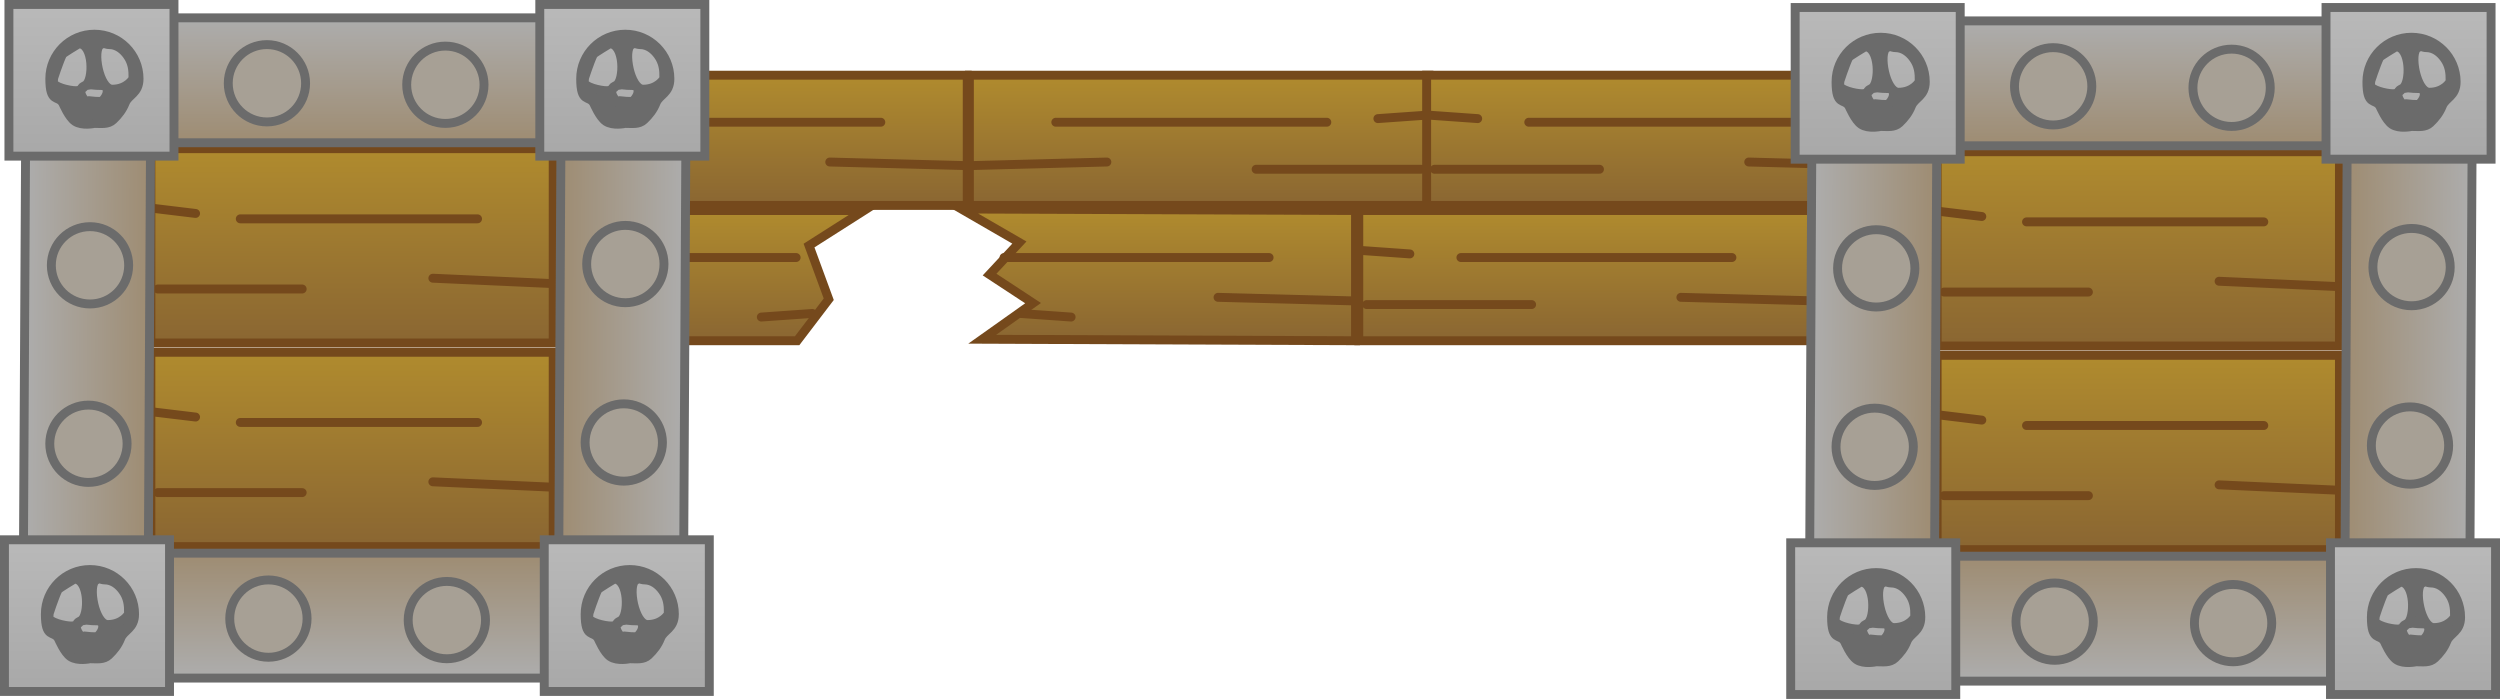 <svg version="1.1" xmlns="http://www.w3.org/2000/svg" xmlns:xlink="http://www.w3.org/1999/xlink" width="560.409" height="156.682" viewBox="0,0,560.409,156.682"><defs><linearGradient x1="230.474" y1="288.418" x2="230.474" y2="317.611" gradientUnits="userSpaceOnUse" id="color-1"><stop offset="0" stop-color="#b08b2e"/><stop offset="1" stop-color="#8a6632"/></linearGradient><linearGradient x1="261.731" y1="309.502" x2="261.731" y2="309.502" gradientUnits="userSpaceOnUse" id="color-2"><stop offset="0" stop-color="#b08b2e"/><stop offset="1" stop-color="#8a6632"/></linearGradient><linearGradient x1="228.713" y1="298.96" x2="228.713" y2="298.96" gradientUnits="userSpaceOnUse" id="color-3"><stop offset="0" stop-color="#b08b2e"/><stop offset="1" stop-color="#8a6632"/></linearGradient><linearGradient x1="194.374" y1="307.88" x2="194.374" y2="308.691" gradientUnits="userSpaceOnUse" id="color-4"><stop offset="0" stop-color="#b08b2e"/><stop offset="1" stop-color="#8a6632"/></linearGradient><linearGradient x1="276.259" y1="297.338" x2="276.259" y2="298.149" gradientUnits="userSpaceOnUse" id="color-5"><stop offset="0" stop-color="#b08b2e"/><stop offset="1" stop-color="#8a6632"/></linearGradient><linearGradient x1="332.974" y1="288.418" x2="332.974" y2="317.611" gradientUnits="userSpaceOnUse" id="color-6"><stop offset="0" stop-color="#b08b2e"/><stop offset="1" stop-color="#8a6632"/></linearGradient><linearGradient x1="301.717" y1="309.502" x2="301.717" y2="309.502" gradientUnits="userSpaceOnUse" id="color-7"><stop offset="0" stop-color="#b08b2e"/><stop offset="1" stop-color="#8a6632"/></linearGradient><linearGradient x1="334.735" y1="298.96" x2="334.735" y2="298.96" gradientUnits="userSpaceOnUse" id="color-8"><stop offset="0" stop-color="#b08b2e"/><stop offset="1" stop-color="#8a6632"/></linearGradient><linearGradient x1="369.073" y1="307.88" x2="369.073" y2="308.691" gradientUnits="userSpaceOnUse" id="color-9"><stop offset="0" stop-color="#b08b2e"/><stop offset="1" stop-color="#8a6632"/></linearGradient><linearGradient x1="287.189" y1="297.338" x2="287.189" y2="298.149" gradientUnits="userSpaceOnUse" id="color-10"><stop offset="0" stop-color="#b08b2e"/><stop offset="1" stop-color="#8a6632"/></linearGradient><linearGradient x1="24.474" y1="302.06" x2="24.474" y2="331.253" gradientUnits="userSpaceOnUse" id="color-11"><stop offset="0" stop-color="#b08b2e"/><stop offset="1" stop-color="#8a6632"/></linearGradient><linearGradient x1="55.731" y1="323.144" x2="55.731" y2="323.144" gradientUnits="userSpaceOnUse" id="color-12"><stop offset="0" stop-color="#b08b2e"/><stop offset="1" stop-color="#8a6632"/></linearGradient><linearGradient x1="22.713" y1="312.602" x2="22.713" y2="312.602" gradientUnits="userSpaceOnUse" id="color-13"><stop offset="0" stop-color="#b08b2e"/><stop offset="1" stop-color="#8a6632"/></linearGradient><linearGradient x1="-11.626" y1="321.522" x2="-11.626" y2="322.333" gradientUnits="userSpaceOnUse" id="color-14"><stop offset="0" stop-color="#b08b2e"/><stop offset="1" stop-color="#8a6632"/></linearGradient><linearGradient x1="70.259" y1="310.98" x2="70.259" y2="311.791" gradientUnits="userSpaceOnUse" id="color-15"><stop offset="0" stop-color="#b08b2e"/><stop offset="1" stop-color="#8a6632"/></linearGradient><linearGradient x1="126.974" y1="288.418" x2="126.974" y2="317.611" gradientUnits="userSpaceOnUse" id="color-16"><stop offset="0" stop-color="#b08b2e"/><stop offset="1" stop-color="#8a6632"/></linearGradient><linearGradient x1="95.717" y1="309.502" x2="95.717" y2="309.502" gradientUnits="userSpaceOnUse" id="color-17"><stop offset="0" stop-color="#b08b2e"/><stop offset="1" stop-color="#8a6632"/></linearGradient><linearGradient x1="128.735" y1="298.96" x2="128.735" y2="298.96" gradientUnits="userSpaceOnUse" id="color-18"><stop offset="0" stop-color="#b08b2e"/><stop offset="1" stop-color="#8a6632"/></linearGradient><linearGradient x1="163.073" y1="307.88" x2="163.073" y2="308.691" gradientUnits="userSpaceOnUse" id="color-19"><stop offset="0" stop-color="#b08b2e"/><stop offset="1" stop-color="#8a6632"/></linearGradient><linearGradient x1="81.189" y1="297.338" x2="81.189" y2="298.149" gradientUnits="userSpaceOnUse" id="color-20"><stop offset="0" stop-color="#b08b2e"/><stop offset="1" stop-color="#8a6632"/></linearGradient><linearGradient x1="317.762" y1="318.748" x2="317.762" y2="347.942" gradientUnits="userSpaceOnUse" id="color-21"><stop offset="0" stop-color="#b08b2e"/><stop offset="1" stop-color="#8a6632"/></linearGradient><linearGradient x1="286.505" y1="339.832" x2="286.505" y2="339.832" gradientUnits="userSpaceOnUse" id="color-22"><stop offset="0" stop-color="#b08b2e"/><stop offset="1" stop-color="#8a6632"/></linearGradient><linearGradient x1="319.523" y1="329.29" x2="319.523" y2="329.29" gradientUnits="userSpaceOnUse" id="color-23"><stop offset="0" stop-color="#b08b2e"/><stop offset="1" stop-color="#8a6632"/></linearGradient><linearGradient x1="353.862" y1="338.211" x2="353.862" y2="339.021" gradientUnits="userSpaceOnUse" id="color-24"><stop offset="0" stop-color="#b08b2e"/><stop offset="1" stop-color="#8a6632"/></linearGradient><linearGradient x1="271.977" y1="327.669" x2="271.977" y2="328.479" gradientUnits="userSpaceOnUse" id="color-25"><stop offset="0" stop-color="#b08b2e"/><stop offset="1" stop-color="#8a6632"/></linearGradient><linearGradient x1="111.512" y1="318.748" x2="111.512" y2="347.942" gradientUnits="userSpaceOnUse" id="color-26"><stop offset="0" stop-color="#b08b2e"/><stop offset="1" stop-color="#8a6632"/></linearGradient><linearGradient x1="109.751" y1="329.29" x2="109.751" y2="329.29" gradientUnits="userSpaceOnUse" id="color-27"><stop offset="0" stop-color="#b08b2e"/><stop offset="1" stop-color="#8a6632"/></linearGradient><linearGradient x1="75.413" y1="338.211" x2="75.413" y2="339.021" gradientUnits="userSpaceOnUse" id="color-28"><stop offset="0" stop-color="#b08b2e"/><stop offset="1" stop-color="#8a6632"/></linearGradient><linearGradient x1="214.012" y1="318.748" x2="214.012" y2="347.942" gradientUnits="userSpaceOnUse" id="color-29"><stop offset="0" stop-color="#b08b2e"/><stop offset="1" stop-color="#8a6632"/></linearGradient><linearGradient x1="215.773" y1="329.29" x2="215.773" y2="329.29" gradientUnits="userSpaceOnUse" id="color-30"><stop offset="0" stop-color="#b08b2e"/><stop offset="1" stop-color="#8a6632"/></linearGradient><linearGradient x1="250.112" y1="338.211" x2="250.112" y2="339.021" gradientUnits="userSpaceOnUse" id="color-31"><stop offset="0" stop-color="#b08b2e"/><stop offset="1" stop-color="#8a6632"/></linearGradient><linearGradient x1="138.047" y1="341.823" x2="138.047" y2="342.634" gradientUnits="userSpaceOnUse" id="color-32"><stop offset="0" stop-color="#b08b2e"/><stop offset="1" stop-color="#8a6632"/></linearGradient><linearGradient x1="196.047" y1="341.823" x2="196.047" y2="342.634" gradientUnits="userSpaceOnUse" id="color-33"><stop offset="0" stop-color="#b08b2e"/><stop offset="1" stop-color="#8a6632"/></linearGradient><linearGradient x1="421.512" y1="318.748" x2="421.512" y2="347.942" gradientUnits="userSpaceOnUse" id="color-34"><stop offset="0" stop-color="#b08b2e"/><stop offset="1" stop-color="#8a6632"/></linearGradient><linearGradient x1="419.751" y1="329.29" x2="419.751" y2="329.29" gradientUnits="userSpaceOnUse" id="color-35"><stop offset="0" stop-color="#b08b2e"/><stop offset="1" stop-color="#8a6632"/></linearGradient><linearGradient x1="385.413" y1="338.211" x2="385.413" y2="339.021" gradientUnits="userSpaceOnUse" id="color-36"><stop offset="0" stop-color="#b08b2e"/><stop offset="1" stop-color="#8a6632"/></linearGradient><linearGradient x1="413.259" y1="341.823" x2="413.259" y2="342.634" gradientUnits="userSpaceOnUse" id="color-37"><stop offset="0" stop-color="#b08b2e"/><stop offset="1" stop-color="#8a6632"/></linearGradient><linearGradient x1="471.259" y1="341.823" x2="471.259" y2="342.634" gradientUnits="userSpaceOnUse" id="color-38"><stop offset="0" stop-color="#b08b2e"/><stop offset="1" stop-color="#8a6632"/></linearGradient><linearGradient x1="40.579" y1="304.89" x2="40.579" y2="348.442" gradientUnits="userSpaceOnUse" id="color-39"><stop offset="0" stop-color="#b08b2e"/><stop offset="1" stop-color="#8a6632"/></linearGradient><linearGradient x1="13.215" y1="336.344" x2="13.215" y2="336.344" gradientUnits="userSpaceOnUse" id="color-40"><stop offset="0" stop-color="#b08b2e"/><stop offset="1" stop-color="#8a6632"/></linearGradient><linearGradient x1="42.121" y1="320.617" x2="42.121" y2="320.617" gradientUnits="userSpaceOnUse" id="color-41"><stop offset="0" stop-color="#b08b2e"/><stop offset="1" stop-color="#8a6632"/></linearGradient><linearGradient x1="72.183" y1="333.925" x2="72.183" y2="335.135" gradientUnits="userSpaceOnUse" id="color-42"><stop offset="0" stop-color="#b08b2e"/><stop offset="1" stop-color="#8a6632"/></linearGradient><linearGradient x1="0.496" y1="318.197" x2="0.496" y2="319.407" gradientUnits="userSpaceOnUse" id="color-43"><stop offset="0" stop-color="#b08b2e"/><stop offset="1" stop-color="#8a6632"/></linearGradient><linearGradient x1="40.579" y1="350.53" x2="40.579" y2="394.083" gradientUnits="userSpaceOnUse" id="color-44"><stop offset="0" stop-color="#b08b2e"/><stop offset="1" stop-color="#8a6632"/></linearGradient><linearGradient x1="13.215" y1="381.985" x2="13.215" y2="381.985" gradientUnits="userSpaceOnUse" id="color-45"><stop offset="0" stop-color="#b08b2e"/><stop offset="1" stop-color="#8a6632"/></linearGradient><linearGradient x1="42.121" y1="366.257" x2="42.121" y2="366.257" gradientUnits="userSpaceOnUse" id="color-46"><stop offset="0" stop-color="#b08b2e"/><stop offset="1" stop-color="#8a6632"/></linearGradient><linearGradient x1="72.183" y1="379.565" x2="72.183" y2="380.775" gradientUnits="userSpaceOnUse" id="color-47"><stop offset="0" stop-color="#b08b2e"/><stop offset="1" stop-color="#8a6632"/></linearGradient><linearGradient x1="0.496" y1="363.838" x2="0.496" y2="365.048" gradientUnits="userSpaceOnUse" id="color-48"><stop offset="0" stop-color="#b08b2e"/><stop offset="1" stop-color="#8a6632"/></linearGradient><linearGradient x1="41.665" y1="275.56" x2="41.665" y2="303.56" gradientUnits="userSpaceOnUse" id="color-49"><stop offset="0" stop-color="#adadad"/><stop offset="1" stop-color="#9e8c72"/></linearGradient><linearGradient x1="40.665" y1="423.56" x2="40.665" y2="395.56" gradientUnits="userSpaceOnUse" id="color-50"><stop offset="0" stop-color="#adadad"/><stop offset="1" stop-color="#9e8c72"/></linearGradient><linearGradient x1="-32.831" y1="348.642" x2="-4.832" y2="348.796" gradientUnits="userSpaceOnUse" id="color-51"><stop offset="0" stop-color="#adadad"/><stop offset="1" stop-color="#9e8c72"/></linearGradient><linearGradient x1="115.161" y1="350.477" x2="87.162" y2="350.323" gradientUnits="userSpaceOnUse" id="color-52"><stop offset="0" stop-color="#adadad"/><stop offset="1" stop-color="#9e8c72"/></linearGradient><linearGradient x1="-17.835" y1="272.56" x2="-17.835" y2="306.56" gradientUnits="userSpaceOnUse" id="color-53"><stop offset="0" stop-color="#b9b9b9"/><stop offset="1" stop-color="#a8a8a8"/></linearGradient><linearGradient x1="101.165" y1="272.56" x2="101.165" y2="306.56" gradientUnits="userSpaceOnUse" id="color-54"><stop offset="0" stop-color="#b9b9b9"/><stop offset="1" stop-color="#a8a8a8"/></linearGradient><linearGradient x1="102.165" y1="392.56" x2="102.165" y2="426.56" gradientUnits="userSpaceOnUse" id="color-55"><stop offset="0" stop-color="#b9b9b9"/><stop offset="1" stop-color="#a8a8a8"/></linearGradient><linearGradient x1="-18.835" y1="392.56" x2="-18.835" y2="426.56" gradientUnits="userSpaceOnUse" id="color-56"><stop offset="0" stop-color="#b9b9b9"/><stop offset="1" stop-color="#a8a8a8"/></linearGradient><linearGradient x1="440.988" y1="305.572" x2="440.988" y2="349.125" gradientUnits="userSpaceOnUse" id="color-57"><stop offset="0" stop-color="#b08b2e"/><stop offset="1" stop-color="#8a6632"/></linearGradient><linearGradient x1="413.624" y1="337.027" x2="413.624" y2="337.027" gradientUnits="userSpaceOnUse" id="color-58"><stop offset="0" stop-color="#b08b2e"/><stop offset="1" stop-color="#8a6632"/></linearGradient><linearGradient x1="442.53" y1="321.299" x2="442.53" y2="321.299" gradientUnits="userSpaceOnUse" id="color-59"><stop offset="0" stop-color="#b08b2e"/><stop offset="1" stop-color="#8a6632"/></linearGradient><linearGradient x1="472.593" y1="334.607" x2="472.593" y2="335.817" gradientUnits="userSpaceOnUse" id="color-60"><stop offset="0" stop-color="#b08b2e"/><stop offset="1" stop-color="#8a6632"/></linearGradient><linearGradient x1="400.905" y1="318.88" x2="400.905" y2="320.089" gradientUnits="userSpaceOnUse" id="color-61"><stop offset="0" stop-color="#b08b2e"/><stop offset="1" stop-color="#8a6632"/></linearGradient><linearGradient x1="440.988" y1="351.212" x2="440.988" y2="394.765" gradientUnits="userSpaceOnUse" id="color-62"><stop offset="0" stop-color="#b08b2e"/><stop offset="1" stop-color="#8a6632"/></linearGradient><linearGradient x1="413.624" y1="382.667" x2="413.624" y2="382.667" gradientUnits="userSpaceOnUse" id="color-63"><stop offset="0" stop-color="#b08b2e"/><stop offset="1" stop-color="#8a6632"/></linearGradient><linearGradient x1="442.53" y1="366.94" x2="442.53" y2="366.94" gradientUnits="userSpaceOnUse" id="color-64"><stop offset="0" stop-color="#b08b2e"/><stop offset="1" stop-color="#8a6632"/></linearGradient><linearGradient x1="472.593" y1="380.247" x2="472.593" y2="381.457" gradientUnits="userSpaceOnUse" id="color-65"><stop offset="0" stop-color="#b08b2e"/><stop offset="1" stop-color="#8a6632"/></linearGradient><linearGradient x1="400.905" y1="364.52" x2="400.905" y2="365.73" gradientUnits="userSpaceOnUse" id="color-66"><stop offset="0" stop-color="#b08b2e"/><stop offset="1" stop-color="#8a6632"/></linearGradient><linearGradient x1="442.074" y1="276.242" x2="442.074" y2="304.242" gradientUnits="userSpaceOnUse" id="color-67"><stop offset="0" stop-color="#adadad"/><stop offset="1" stop-color="#9e8c72"/></linearGradient><linearGradient x1="441.074" y1="424.242" x2="441.074" y2="396.242" gradientUnits="userSpaceOnUse" id="color-68"><stop offset="0" stop-color="#adadad"/><stop offset="1" stop-color="#9e8c72"/></linearGradient><linearGradient x1="367.578" y1="349.324" x2="395.578" y2="349.478" gradientUnits="userSpaceOnUse" id="color-69"><stop offset="0" stop-color="#adadad"/><stop offset="1" stop-color="#9e8c72"/></linearGradient><linearGradient x1="515.571" y1="351.159" x2="487.571" y2="351.005" gradientUnits="userSpaceOnUse" id="color-70"><stop offset="0" stop-color="#adadad"/><stop offset="1" stop-color="#9e8c72"/></linearGradient><linearGradient x1="382.574" y1="273.242" x2="382.574" y2="307.242" gradientUnits="userSpaceOnUse" id="color-71"><stop offset="0" stop-color="#b9b9b9"/><stop offset="1" stop-color="#a8a8a8"/></linearGradient><linearGradient x1="501.574" y1="273.242" x2="501.574" y2="307.242" gradientUnits="userSpaceOnUse" id="color-72"><stop offset="0" stop-color="#b9b9b9"/><stop offset="1" stop-color="#a8a8a8"/></linearGradient><linearGradient x1="502.574" y1="393.242" x2="502.574" y2="427.242" gradientUnits="userSpaceOnUse" id="color-73"><stop offset="0" stop-color="#b9b9b9"/><stop offset="1" stop-color="#a8a8a8"/></linearGradient><linearGradient x1="381.574" y1="393.242" x2="381.574" y2="427.242" gradientUnits="userSpaceOnUse" id="color-74"><stop offset="0" stop-color="#b9b9b9"/><stop offset="1" stop-color="#a8a8a8"/></linearGradient></defs><g transform="translate(38.335,-271.56)"><g data-paper-data="{&quot;isPaintingLayer&quot;:true}" fill-rule="nonzero" stroke-width="2" stroke-linejoin="miter" stroke-miterlimit="10" stroke-dasharray="" stroke-dashoffset="0" style="mix-blend-mode: normal"><g data-paper-data="{&quot;origPos&quot;:null,&quot;index&quot;:null}" stroke="#75491c"><path d="M178.966,317.611v-29.193h103.016v29.193z" data-paper-data="{&quot;origPos&quot;:null}" fill="url(#color-1)" stroke-linecap="butt"/><path d="M243.241,309.502h36.98" data-paper-data="{&quot;origPos&quot;:null}" fill="url(#color-2)" stroke-linecap="round"/><path d="M259.089,298.96h-60.753" data-paper-data="{&quot;origPos&quot;:null}" fill="url(#color-3)" stroke-linecap="round"/><path d="M209.783,307.88l-30.817,0.811" data-paper-data="{&quot;origPos&quot;:null}" fill="url(#color-4)" stroke-linecap="round"/><path d="M270.535,298.149l11.446,-0.811" data-paper-data="{&quot;origPos&quot;:null}" fill="url(#color-5)" stroke-linecap="round"/></g><g data-paper-data="{&quot;origPos&quot;:null,&quot;index&quot;:null}" stroke="#75491c"><path d="M281.466,317.611v-29.193h103.016v29.193z" data-paper-data="{&quot;origPos&quot;:null}" fill="url(#color-6)" stroke-linecap="butt"/><path d="M283.227,309.502h36.98" data-paper-data="{&quot;origPos&quot;:null}" fill="url(#color-7)" stroke-linecap="round"/><path d="M365.111,298.96h-60.753" data-paper-data="{&quot;origPos&quot;:null}" fill="url(#color-8)" stroke-linecap="round"/><path d="M384.482,308.691l-30.817,-0.811" data-paper-data="{&quot;origPos&quot;:null}" fill="url(#color-9)" stroke-linecap="round"/><path d="M281.466,297.338l11.446,0.811" data-paper-data="{&quot;origPos&quot;:null}" fill="url(#color-10)" stroke-linecap="round"/></g><g data-paper-data="{&quot;origPos&quot;:null,&quot;index&quot;:null}" stroke="#75491c"><path d="M-27.034,331.253v-29.193h103.016v29.193z" data-paper-data="{&quot;origPos&quot;:null}" fill="url(#color-11)" stroke-linecap="butt"/><path d="M74.221,323.144h-36.98" data-paper-data="{&quot;origPos&quot;:null}" fill="url(#color-12)" stroke-linecap="round"/><path d="M-7.664,312.602h60.753" data-paper-data="{&quot;origPos&quot;:null}" fill="url(#color-13)" stroke-linecap="round"/><path d="M3.783,321.522l-30.817,0.811" data-paper-data="{&quot;origPos&quot;:null}" fill="url(#color-14)" stroke-linecap="round"/><path d="M64.535,311.791l11.446,-0.811" data-paper-data="{&quot;origPos&quot;:null}" fill="url(#color-15)" stroke-linecap="round"/></g><g data-paper-data="{&quot;origPos&quot;:null,&quot;index&quot;:null}" stroke="#75491c"><path d="M75.466,317.611v-29.193h103.016v29.193z" data-paper-data="{&quot;origPos&quot;:null}" fill="url(#color-16)" stroke-linecap="butt"/><path d="M114.207,309.502h-36.98" data-paper-data="{&quot;origPos&quot;:null}" fill="url(#color-17)" stroke-linecap="round"/><path d="M98.358,298.96h60.753" data-paper-data="{&quot;origPos&quot;:null}" fill="url(#color-18)" stroke-linecap="round"/><path d="M178.482,308.691l-30.817,-0.811" data-paper-data="{&quot;origPos&quot;:null}" fill="url(#color-19)" stroke-linecap="round"/><path d="M75.466,297.338l11.446,0.811" data-paper-data="{&quot;origPos&quot;:null}" fill="url(#color-20)" stroke-linecap="round"/></g><path d="M266.254,347.942v-29.193h103.016v29.193z" data-paper-data="{&quot;origPos&quot;:null}" fill="url(#color-21)" stroke="#75491c" stroke-linecap="butt"/><path d="M304.995,339.832h-36.98" data-paper-data="{&quot;origPos&quot;:null}" fill="url(#color-22)" stroke="#75491c" stroke-linecap="round"/><path d="M289.147,329.29h60.753" data-paper-data="{&quot;origPos&quot;:null}" fill="url(#color-23)" stroke="#75491c" stroke-linecap="round"/><path d="M338.454,338.211l30.817,0.811" data-paper-data="{&quot;origPos&quot;:null}" fill="url(#color-24)" stroke="#75491c" stroke-linecap="round"/><path d="M277.701,328.479l-11.446,-0.811" data-paper-data="{&quot;origPos&quot;:null}" fill="url(#color-25)" stroke="#75491c" stroke-linecap="round"/><g data-paper-data="{&quot;origPos&quot;:null}" stroke="#75491c"><path d="M60.004,347.942v-29.193h95.349l-12.333,7.856l4.419,12.033l-7.086,9.303z" data-paper-data="{&quot;origPos&quot;:null}" fill="url(#color-26)" stroke-linecap="butt"/><path d="M79.375,329.29h60.753" data-paper-data="{&quot;origPos&quot;:null}" fill="url(#color-27)" stroke-linecap="round"/><path d="M60.004,339.021l30.817,-0.811" data-paper-data="{&quot;origPos&quot;:null}" fill="url(#color-28)" stroke-linecap="round"/><path d="M181.838,347.605l11.404,-8.092l-9.751,-6.404l6.681,-7.178l-13,-7.519l88.349,0.337v29.193z" data-paper-data="{&quot;origPos&quot;:null}" fill="url(#color-29)" stroke-linecap="butt"/><path d="M186.73,329.29h59.42" data-paper-data="{&quot;origPos&quot;:null}" fill="url(#color-30)" stroke-linecap="round"/><path d="M234.704,338.211l30.817,0.811" data-paper-data="{&quot;origPos&quot;:null}" fill="url(#color-31)" stroke-linecap="round"/><path d="M143.77,341.823l-11.446,0.811" data-paper-data="{&quot;origPos&quot;:null}" fill="url(#color-32)" stroke-linecap="round"/><path d="M190.324,341.823l11.446,0.811" data-paper-data="{&quot;origPos&quot;:null,&quot;index&quot;:null}" fill="url(#color-33)" stroke-linecap="round"/></g><path d="M370.004,347.942v-29.193h95.349l-12.333,7.856l4.419,12.033l-7.086,9.303z" data-paper-data="{&quot;origPos&quot;:null}" fill="url(#color-34)" stroke="#75491c" stroke-linecap="butt"/><path d="M450.128,329.29h-60.753" data-paper-data="{&quot;origPos&quot;:null}" fill="url(#color-35)" stroke="#75491c" stroke-linecap="round"/><path d="M370.004,339.021l30.817,-0.811" data-paper-data="{&quot;origPos&quot;:null}" fill="url(#color-36)" stroke="#75491c" stroke-linecap="round"/><path d="M407.535,342.634l11.446,-0.811" data-paper-data="{&quot;origPos&quot;:null}" fill="url(#color-37)" stroke="#75491c" stroke-linecap="round"/><path d="M476.982,342.634l-11.446,-0.811" data-paper-data="{&quot;origPos&quot;:null,&quot;index&quot;:null}" fill="url(#color-38)" stroke="#75491c" stroke-linecap="round"/><g><g data-paper-data="{&quot;origPos&quot;:null,&quot;index&quot;:null}" stroke="#75491c"><path d="M-4.515,348.442v-43.553h90.188v43.553z" data-paper-data="{&quot;origPos&quot;:null}" fill="url(#color-39)" stroke-linecap="butt"/><path d="M-2.973,336.344h32.375" data-paper-data="{&quot;origPos&quot;:null}" fill="url(#color-40)" stroke-linecap="round"/><path d="M68.715,320.617h-53.188" data-paper-data="{&quot;origPos&quot;:null}" fill="url(#color-41)" stroke-linecap="round"/><path d="M85.673,335.135l-26.979,-1.21" data-paper-data="{&quot;origPos&quot;:null}" fill="url(#color-42)" stroke-linecap="round"/><path d="M-4.515,318.197l10.021,1.21" data-paper-data="{&quot;origPos&quot;:null}" fill="url(#color-43)" stroke-linecap="round"/></g><g data-paper-data="{&quot;origPos&quot;:null,&quot;index&quot;:null}" stroke="#75491c"><path d="M-4.515,394.083v-43.553h90.188v43.553z" data-paper-data="{&quot;origPos&quot;:null}" fill="url(#color-44)" stroke-linecap="butt"/><path d="M-2.973,381.985h32.375" data-paper-data="{&quot;origPos&quot;:null}" fill="url(#color-45)" stroke-linecap="round"/><path d="M68.715,366.257h-53.188" data-paper-data="{&quot;origPos&quot;:null}" fill="url(#color-46)" stroke-linecap="round"/><path d="M85.673,380.775l-26.979,-1.21" data-paper-data="{&quot;origPos&quot;:null}" fill="url(#color-47)" stroke-linecap="round"/><path d="M5.506,365.048l-10.021,-1.21" data-paper-data="{&quot;origPos&quot;:null}" fill="url(#color-48)" stroke-linecap="round"/></g><g data-paper-data="{&quot;origPos&quot;:null}" stroke="#6b6b6b" stroke-linecap="butt"><g data-paper-data="{&quot;origPos&quot;:null}"><path d="M-2.335,303.56v-28h88v28z" data-paper-data="{&quot;origPos&quot;:null}" fill="url(#color-49)"/><path d="M84.665,395.56v28h-88v-28z" data-paper-data="{&quot;origPos&quot;:null,&quot;index&quot;:null}" fill="url(#color-50)"/></g><g data-paper-data="{&quot;origPos&quot;:null,&quot;origRot&quot;:0}"><path d="M-5.068,393.775l-28,-0.154l0.472,-89.959l28,0.154z" data-paper-data="{&quot;origPos&quot;:null}" fill="url(#color-51)"/><path d="M87.398,305.344l28,0.154l-0.472,89.959l-28,-0.154z" data-paper-data="{&quot;origPos&quot;:null,&quot;index&quot;:null}" fill="url(#color-52)"/></g></g><g data-paper-data="{&quot;origPos&quot;:null}" fill="#a7a095" stroke="#6b6b6b" stroke-linecap="butt"><g data-paper-data="{&quot;origPos&quot;:null}"><path d="M12.832,290.226c0,-4.786 3.88,-8.667 8.667,-8.667c4.786,0 8.667,3.88 8.667,8.667c0,4.786 -3.88,8.667 -8.667,8.667c-4.786,0 -8.667,-3.88 -8.667,-8.667z" data-paper-data="{&quot;origPos&quot;:null}"/><path d="M52.832,290.56c0,-4.786 3.88,-8.667 8.667,-8.667c4.786,0 8.667,3.88 8.667,8.667c0,4.786 -3.88,8.667 -8.667,8.667c-4.786,0 -8.667,-3.88 -8.667,-8.667z" data-paper-data="{&quot;origPos&quot;:null}"/><path d="M13.165,410.226c0,-4.786 3.88,-8.667 8.667,-8.667c4.786,0 8.667,3.88 8.667,8.667c0,4.786 -3.88,8.667 -8.667,8.667c-4.786,0 -8.667,-3.88 -8.667,-8.667z" data-paper-data="{&quot;origPos&quot;:null}"/><path d="M53.165,410.56c0,-4.786 3.88,-8.667 8.667,-8.667c4.786,0 8.667,3.88 8.667,8.667c0,4.786 -3.88,8.667 -8.667,8.667c-4.786,0 -8.667,-3.88 -8.667,-8.667z" data-paper-data="{&quot;origPos&quot;:null}"/></g><g data-paper-data="{&quot;origPos&quot;:null,&quot;origRot&quot;:0}"><path d="M101.844,322.085c4.786,0.002 8.665,3.884 8.663,8.67c-0.002,4.786 -3.884,8.665 -8.67,8.663c-4.786,-0.002 -8.665,-3.884 -8.663,-8.67c0.002,-4.786 3.884,-8.665 8.67,-8.663z" data-paper-data="{&quot;origPos&quot;:null}"/><path d="M101.494,362.085c4.786,0.002 8.665,3.884 8.663,8.67c-0.002,4.786 -3.884,8.665 -8.67,8.663c-4.786,-0.002 -8.665,-3.884 -8.663,-8.67c0.002,-4.786 3.884,-8.665 8.67,-8.663z" data-paper-data="{&quot;origPos&quot;:null}"/><path d="M-18.156,322.368c4.786,0.002 8.665,3.884 8.663,8.67c-0.002,4.786 -3.884,8.665 -8.67,8.663c-4.786,-0.002 -8.665,-3.884 -8.663,-8.67c0.002,-4.786 3.884,-8.665 8.67,-8.663z" data-paper-data="{&quot;origPos&quot;:null}"/><path d="M-18.506,362.368c4.786,0.002 8.665,3.884 8.663,8.67c-0.002,4.786 -3.884,8.665 -8.67,8.663c-4.786,-0.002 -8.665,-3.884 -8.663,-8.67c0.002,-4.786 3.884,-8.665 8.67,-8.663z" data-paper-data="{&quot;origPos&quot;:null}"/></g></g><g data-paper-data="{&quot;origPos&quot;:null}" stroke="#6b6b6b" stroke-linecap="butt"><path d="M-36.335,306.56v-34h37v34z" data-paper-data="{&quot;origPos&quot;:null}" fill="url(#color-53)"/><path d="M-27.168,289.226c0,-5.523 4.477,-10 10,-10c5.523,0 10,4.477 10,10c0,3.247 -2.366,3.538 -3.098,5.392c-0.591,1.496 -1.521,2.699 -2.688,3.806c-1.136,1.077 -2.648,0.802 -4.214,0.802c0,0 -2.754,0.618 -4.361,-0.459c-1.389,-0.931 -2.604,-3.875 -2.743,-4.11c-1.066,-1.795 -2.896,0.091 -2.896,-5.432zM-26.502,289.726c0,1.381 3.786,2.167 5.167,2.167c0.918,0 1.72,-0.494 2.155,-1.231c1.863,-1.065 1.806,-9.294 -1.488,-9.294c0,0 -3.529,2.113 -3.656,2.371c-0.775,1.57 -2.177,5.805 -2.177,5.988zM-8.502,289.06c0,-1.977 -0.184,-3.511 -1.337,-5.117c-0.965,-1.343 -2.343,-2.383 -3.996,-2.383c-0.918,0 -1.553,-0.672 -1.988,0.064c-1.88,1.074 -0.26,9.936 2.655,9.936c3.248,0 4.667,-2.276 4.667,-2.5zM-19.053,294.31l0.678,-0.176c0.952,0.119 1.864,0.176 2.822,0.176c0,0 1.25,-1.077 1.25,-2.327c0,-1.25 -1.173,-1.25 -1.173,-1.25c-0.86,0 -1.66,-0.051 -2.512,-0.157l-0.988,0.157c0,0 -1.25,0 -1.25,1.25c0,1.25 1.173,2.327 1.173,2.327z" data-paper-data="{&quot;origPos&quot;:null}" fill="#6b6b6b"/></g><g data-paper-data="{&quot;origPos&quot;:null}" stroke="#6b6b6b" stroke-linecap="butt"><path d="M82.665,306.56v-34h37v34z" data-paper-data="{&quot;origPos&quot;:null}" fill="url(#color-54)"/><path d="M91.832,289.226c0,-5.523 4.477,-10 10,-10c5.523,0 10,4.477 10,10c0,3.247 -2.366,3.538 -3.098,5.392c-0.591,1.496 -1.521,2.699 -2.688,3.806c-1.136,1.077 -2.648,0.802 -4.214,0.802c0,0 -2.754,0.618 -4.361,-0.459c-1.389,-0.931 -2.604,-3.875 -2.743,-4.11c-1.066,-1.795 -2.896,0.091 -2.896,-5.432zM92.498,289.726c0,1.381 3.786,2.167 5.167,2.167c0.918,0 1.72,-0.494 2.155,-1.231c1.863,-1.065 1.806,-9.294 -1.488,-9.294c0,0 -3.529,2.113 -3.656,2.371c-0.775,1.57 -2.177,5.805 -2.177,5.988zM110.498,289.06c0,-1.977 -0.184,-3.511 -1.337,-5.117c-0.965,-1.343 -2.343,-2.383 -3.996,-2.383c-0.918,0 -1.553,-0.672 -1.988,0.064c-1.88,1.074 -0.26,9.936 2.655,9.936c3.248,0 4.667,-2.276 4.667,-2.5zM99.947,294.31l0.678,-0.176c0.952,0.119 1.864,0.176 2.822,0.176c0,0 1.25,-1.077 1.25,-2.327c0,-1.25 -1.173,-1.25 -1.173,-1.25c-0.86,0 -1.66,-0.051 -2.512,-0.157l-0.988,0.157c0,0 -1.25,0 -1.25,1.25c0,1.25 1.173,2.327 1.173,2.327z" data-paper-data="{&quot;origPos&quot;:null}" fill="#6b6b6b"/></g><g data-paper-data="{&quot;origPos&quot;:null}" stroke="#6b6b6b" stroke-linecap="butt"><path d="M83.665,426.56v-34h37v34z" data-paper-data="{&quot;origPos&quot;:null}" fill="url(#color-55)"/><path d="M92.832,409.226c0,-5.523 4.477,-10 10,-10c5.523,0 10,4.477 10,10c0,3.247 -2.366,3.538 -3.098,5.392c-0.591,1.496 -1.521,2.699 -2.688,3.806c-1.136,1.077 -2.648,0.802 -4.214,0.802c0,0 -2.754,0.618 -4.361,-0.459c-1.389,-0.931 -2.604,-3.875 -2.743,-4.11c-1.066,-1.795 -2.896,0.091 -2.896,-5.432zM93.498,409.726c0,1.381 3.786,2.167 5.167,2.167c0.918,0 1.72,-0.494 2.155,-1.231c1.863,-1.065 1.806,-9.294 -1.488,-9.294c0,0 -3.529,2.113 -3.656,2.371c-0.775,1.57 -2.177,5.805 -2.177,5.988zM111.498,409.06c0,-1.977 -0.184,-3.511 -1.337,-5.117c-0.965,-1.343 -2.343,-2.383 -3.996,-2.383c-0.918,0 -1.553,-0.672 -1.988,0.065c-1.88,1.074 -0.26,9.935 2.655,9.935c3.248,0 4.667,-2.276 4.667,-2.5zM100.947,414.31l0.678,-0.176c0.952,0.119 1.864,0.176 2.822,0.176c0,0 1.25,-1.077 1.25,-2.327c0,-1.25 -1.173,-1.25 -1.173,-1.25c-0.86,0 -1.66,-0.051 -2.512,-0.157l-0.988,0.157c0,0 -1.25,0 -1.25,1.25c0,1.25 1.173,2.327 1.173,2.327z" data-paper-data="{&quot;origPos&quot;:null}" fill="#6b6b6b"/></g><g data-paper-data="{&quot;origPos&quot;:null}" stroke="#6b6b6b" stroke-linecap="butt"><path d="M-37.335,426.56v-34h37v34z" data-paper-data="{&quot;origPos&quot;:null}" fill="url(#color-56)"/><path d="M-28.168,409.226c0,-5.523 4.477,-10 10,-10c5.523,0 10,4.477 10,10c0,3.247 -2.366,3.538 -3.098,5.392c-0.591,1.496 -1.521,2.699 -2.688,3.806c-1.136,1.077 -2.648,0.802 -4.214,0.802c0,0 -2.754,0.618 -4.361,-0.459c-1.389,-0.931 -2.604,-3.875 -2.743,-4.11c-1.066,-1.795 -2.896,0.091 -2.896,-5.432zM-27.502,409.726c0,1.381 3.786,2.167 5.167,2.167c0.918,0 1.72,-0.494 2.155,-1.231c1.863,-1.065 1.806,-9.294 -1.488,-9.294c0,0 -3.529,2.113 -3.656,2.371c-0.775,1.57 -2.177,5.805 -2.177,5.988zM-9.502,409.06c0,-1.977 -0.184,-3.511 -1.337,-5.117c-0.965,-1.343 -2.343,-2.383 -3.996,-2.383c-0.918,0 -1.553,-0.672 -1.988,0.065c-1.88,1.074 -0.26,9.935 2.655,9.935c3.248,0 4.667,-2.276 4.667,-2.5zM-20.053,414.31l0.678,-0.176c0.952,0.119 1.864,0.176 2.822,0.176c0,0 1.25,-1.077 1.25,-2.327c0,-1.25 -1.173,-1.25 -1.173,-1.25c-0.86,0 -1.66,-0.051 -2.512,-0.157l-0.988,0.157c0,0 -1.25,0 -1.25,1.25c0,1.25 1.173,2.327 1.173,2.327z" data-paper-data="{&quot;origPos&quot;:null}" fill="#6b6b6b"/></g></g><g><g data-paper-data="{&quot;origPos&quot;:null,&quot;index&quot;:null}" stroke="#75491c"><path d="M395.895,349.125v-43.553h90.188v43.553z" data-paper-data="{&quot;origPos&quot;:null}" fill="url(#color-57)" stroke-linecap="butt"/><path d="M397.436,337.027h32.375" data-paper-data="{&quot;origPos&quot;:null}" fill="url(#color-58)" stroke-linecap="round"/><path d="M469.124,321.299h-53.188" data-paper-data="{&quot;origPos&quot;:null}" fill="url(#color-59)" stroke-linecap="round"/><path d="M486.082,335.817l-26.979,-1.21" data-paper-data="{&quot;origPos&quot;:null}" fill="url(#color-60)" stroke-linecap="round"/><path d="M395.895,318.88l10.021,1.21" data-paper-data="{&quot;origPos&quot;:null}" fill="url(#color-61)" stroke-linecap="round"/></g><g data-paper-data="{&quot;origPos&quot;:null,&quot;index&quot;:null}" stroke="#75491c"><path d="M395.895,394.765v-43.553h90.188v43.553z" data-paper-data="{&quot;origPos&quot;:null}" fill="url(#color-62)" stroke-linecap="butt"/><path d="M397.436,382.667h32.375" data-paper-data="{&quot;origPos&quot;:null}" fill="url(#color-63)" stroke-linecap="round"/><path d="M469.124,366.94h-53.188" data-paper-data="{&quot;origPos&quot;:null}" fill="url(#color-64)" stroke-linecap="round"/><path d="M486.082,381.457l-26.979,-1.21" data-paper-data="{&quot;origPos&quot;:null}" fill="url(#color-65)" stroke-linecap="round"/><path d="M405.916,365.73l-10.021,-1.21" data-paper-data="{&quot;origPos&quot;:null}" fill="url(#color-66)" stroke-linecap="round"/></g><g data-paper-data="{&quot;origPos&quot;:null}" stroke="#6b6b6b" stroke-linecap="butt"><g data-paper-data="{&quot;origPos&quot;:null}"><path d="M398.074,304.242v-28h88v28z" data-paper-data="{&quot;origPos&quot;:null}" fill="url(#color-67)"/><path d="M485.074,396.242v28h-88v-28z" data-paper-data="{&quot;origPos&quot;:null,&quot;index&quot;:null}" fill="url(#color-68)"/></g><g data-paper-data="{&quot;origPos&quot;:null,&quot;origRot&quot;:0}"><path d="M395.341,394.457l-28,-0.154l0.472,-89.959l28,0.154z" data-paper-data="{&quot;origPos&quot;:null}" fill="url(#color-69)"/><path d="M487.807,306.026l28,0.154l-0.472,89.959l-28,-0.154z" data-paper-data="{&quot;origPos&quot;:null,&quot;index&quot;:null}" fill="url(#color-70)"/></g></g><g data-paper-data="{&quot;origPos&quot;:null}" fill="#a7a095" stroke="#6b6b6b" stroke-linecap="butt"><g data-paper-data="{&quot;origPos&quot;:null}"><path d="M413.241,290.908c0,-4.786 3.88,-8.667 8.667,-8.667c4.786,0 8.667,3.88 8.667,8.667c0,4.786 -3.88,8.667 -8.667,8.667c-4.786,0 -8.667,-3.88 -8.667,-8.667z" data-paper-data="{&quot;origPos&quot;:null}"/><path d="M453.241,291.242c0,-4.786 3.88,-8.667 8.667,-8.667c4.786,0 8.667,3.88 8.667,8.667c0,4.786 -3.88,8.667 -8.667,8.667c-4.786,0 -8.667,-3.88 -8.667,-8.667z" data-paper-data="{&quot;origPos&quot;:null}"/><path d="M413.574,410.908c0,-4.786 3.88,-8.667 8.667,-8.667c4.786,0 8.667,3.88 8.667,8.667c0,4.786 -3.88,8.667 -8.667,8.667c-4.786,0 -8.667,-3.88 -8.667,-8.667z" data-paper-data="{&quot;origPos&quot;:null}"/><path d="M453.574,411.242c0,-4.786 3.88,-8.667 8.667,-8.667c4.786,0 8.667,3.88 8.667,8.667c0,4.786 -3.88,8.667 -8.667,8.667c-4.786,0 -8.667,-3.88 -8.667,-8.667z" data-paper-data="{&quot;origPos&quot;:null}"/></g><g data-paper-data="{&quot;origPos&quot;:null,&quot;origRot&quot;:0}"><path d="M502.253,322.767c4.786,0.002 8.665,3.884 8.663,8.67c-0.002,4.786 -3.884,8.665 -8.67,8.663c-4.786,-0.002 -8.665,-3.884 -8.663,-8.67c0.002,-4.786 3.884,-8.665 8.67,-8.663z" data-paper-data="{&quot;origPos&quot;:null}"/><path d="M501.903,362.767c4.786,0.002 8.665,3.884 8.663,8.67c-0.002,4.786 -3.884,8.665 -8.67,8.663c-4.786,-0.002 -8.665,-3.884 -8.663,-8.67c0.002,-4.786 3.884,-8.665 8.67,-8.663z" data-paper-data="{&quot;origPos&quot;:null}"/><path d="M382.253,323.05c4.786,0.002 8.665,3.884 8.663,8.67c-0.002,4.786 -3.884,8.665 -8.67,8.663c-4.786,-0.002 -8.665,-3.884 -8.663,-8.67c0.002,-4.786 3.884,-8.665 8.67,-8.663z" data-paper-data="{&quot;origPos&quot;:null}"/><path d="M381.903,363.05c4.786,0.002 8.665,3.884 8.663,8.67c-0.002,4.786 -3.884,8.665 -8.67,8.663c-4.786,-0.002 -8.665,-3.884 -8.663,-8.67c0.002,-4.786 3.884,-8.665 8.67,-8.663z" data-paper-data="{&quot;origPos&quot;:null}"/></g></g><g data-paper-data="{&quot;origPos&quot;:null}" stroke="#6b6b6b" stroke-linecap="butt"><path d="M364.074,307.242v-34h37v34z" data-paper-data="{&quot;origPos&quot;:null}" fill="url(#color-71)"/><path d="M373.241,289.908c0,-5.523 4.477,-10 10,-10c5.523,0 10,4.477 10,10c0,3.247 -2.366,3.538 -3.098,5.392c-0.591,1.496 -1.521,2.699 -2.688,3.806c-1.136,1.077 -2.648,0.802 -4.214,0.802c0,0 -2.754,0.618 -4.361,-0.459c-1.389,-0.931 -2.604,-3.875 -2.743,-4.11c-1.066,-1.795 -2.896,0.091 -2.896,-5.432zM373.908,290.408c0,1.381 3.786,2.167 5.167,2.167c0.918,0 1.72,-0.494 2.155,-1.231c1.863,-1.065 1.806,-9.294 -1.488,-9.294c0,0 -3.529,2.113 -3.656,2.371c-0.775,1.57 -2.177,5.805 -2.177,5.988zM391.908,289.742c0,-1.977 -0.184,-3.511 -1.337,-5.117c-0.965,-1.343 -2.343,-2.383 -3.996,-2.383c-0.918,0 -1.553,-0.672 -1.988,0.064c-1.88,1.074 -0.26,9.936 2.655,9.936c3.248,0 4.667,-2.276 4.667,-2.5zM381.356,294.992l0.678,-0.176c0.952,0.119 1.864,0.176 2.822,0.176c0,0 1.25,-1.077 1.25,-2.327c0,-1.25 -1.173,-1.25 -1.173,-1.25c-0.86,0 -1.66,-0.051 -2.512,-0.157l-0.988,0.157c0,0 -1.25,0 -1.25,1.25c0,1.25 1.173,2.327 1.173,2.327z" data-paper-data="{&quot;origPos&quot;:null}" fill="#6b6b6b"/></g><g data-paper-data="{&quot;origPos&quot;:null}" stroke="#6b6b6b" stroke-linecap="butt"><path d="M483.074,307.242v-34h37v34z" data-paper-data="{&quot;origPos&quot;:null}" fill="url(#color-72)"/><path d="M492.241,289.908c0,-5.523 4.477,-10 10,-10c5.523,0 10,4.477 10,10c0,3.247 -2.366,3.538 -3.098,5.392c-0.591,1.496 -1.521,2.699 -2.688,3.806c-1.136,1.077 -2.648,0.802 -4.214,0.802c0,0 -2.754,0.618 -4.361,-0.459c-1.389,-0.931 -2.604,-3.875 -2.743,-4.11c-1.066,-1.795 -2.896,0.091 -2.896,-5.432zM492.908,290.408c0,1.381 3.786,2.167 5.167,2.167c0.918,0 1.72,-0.494 2.155,-1.231c1.863,-1.065 1.806,-9.294 -1.488,-9.294c0,0 -3.529,2.113 -3.656,2.371c-0.775,1.57 -2.177,5.805 -2.177,5.988zM510.908,289.742c0,-1.977 -0.184,-3.511 -1.337,-5.117c-0.965,-1.343 -2.343,-2.383 -3.996,-2.383c-0.918,0 -1.553,-0.672 -1.988,0.064c-1.88,1.074 -0.26,9.936 2.655,9.936c3.248,0 4.667,-2.276 4.667,-2.5zM500.356,294.992l0.678,-0.176c0.952,0.119 1.864,0.176 2.822,0.176c0,0 1.25,-1.077 1.25,-2.327c0,-1.25 -1.173,-1.25 -1.173,-1.25c-0.86,0 -1.66,-0.051 -2.512,-0.157l-0.988,0.157c0,0 -1.25,0 -1.25,1.25c0,1.25 1.173,2.327 1.173,2.327z" data-paper-data="{&quot;origPos&quot;:null}" fill="#6b6b6b"/></g><g data-paper-data="{&quot;origPos&quot;:null}" stroke="#6b6b6b" stroke-linecap="butt"><path d="M484.074,427.242v-34h37v34z" data-paper-data="{&quot;origPos&quot;:null}" fill="url(#color-73)"/><path d="M493.241,409.908c0,-5.523 4.477,-10 10,-10c5.523,0 10,4.477 10,10c0,3.247 -2.366,3.538 -3.098,5.392c-0.591,1.496 -1.521,2.699 -2.688,3.806c-1.136,1.077 -2.648,0.802 -4.214,0.802c0,0 -2.754,0.618 -4.361,-0.459c-1.389,-0.931 -2.604,-3.875 -2.743,-4.11c-1.066,-1.795 -2.896,0.091 -2.896,-5.432zM493.908,410.408c0,1.381 3.786,2.167 5.167,2.167c0.918,0 1.72,-0.494 2.155,-1.231c1.863,-1.065 1.806,-9.294 -1.488,-9.294c0,0 -3.529,2.113 -3.656,2.371c-0.775,1.57 -2.177,5.805 -2.177,5.988zM511.908,409.742c0,-1.977 -0.184,-3.511 -1.337,-5.117c-0.965,-1.343 -2.343,-2.383 -3.996,-2.383c-0.918,0 -1.553,-0.672 -1.988,0.065c-1.88,1.074 -0.26,9.935 2.655,9.935c3.248,0 4.667,-2.276 4.667,-2.5zM501.356,414.992l0.678,-0.176c0.952,0.119 1.864,0.176 2.822,0.176c0,0 1.25,-1.077 1.25,-2.327c0,-1.25 -1.173,-1.25 -1.173,-1.25c-0.86,0 -1.66,-0.051 -2.512,-0.157l-0.988,0.157c0,0 -1.25,0 -1.25,1.25c0,1.25 1.173,2.327 1.173,2.327z" data-paper-data="{&quot;origPos&quot;:null}" fill="#6b6b6b"/></g><g data-paper-data="{&quot;origPos&quot;:null}" stroke="#6b6b6b" stroke-linecap="butt"><path d="M363.074,427.242v-34h37v34z" data-paper-data="{&quot;origPos&quot;:null}" fill="url(#color-74)"/><path d="M372.241,409.908c0,-5.523 4.477,-10 10,-10c5.523,0 10,4.477 10,10c0,3.247 -2.366,3.538 -3.098,5.392c-0.591,1.496 -1.521,2.699 -2.688,3.806c-1.136,1.077 -2.648,0.802 -4.214,0.802c0,0 -2.754,0.618 -4.361,-0.459c-1.389,-0.931 -2.604,-3.875 -2.743,-4.11c-1.066,-1.795 -2.896,0.091 -2.896,-5.432zM372.908,410.408c0,1.381 3.786,2.167 5.167,2.167c0.918,0 1.72,-0.494 2.155,-1.231c1.863,-1.065 1.806,-9.294 -1.488,-9.294c0,0 -3.529,2.113 -3.656,2.371c-0.775,1.57 -2.177,5.805 -2.177,5.988zM390.908,409.742c0,-1.977 -0.184,-3.511 -1.337,-5.117c-0.965,-1.343 -2.343,-2.383 -3.996,-2.383c-0.918,0 -1.553,-0.672 -1.988,0.065c-1.88,1.074 -0.26,9.935 2.655,9.935c3.248,0 4.667,-2.276 4.667,-2.5zM380.356,414.992l0.678,-0.176c0.952,0.119 1.864,0.176 2.822,0.176c0,0 1.25,-1.077 1.25,-2.327c0,-1.25 -1.173,-1.25 -1.173,-1.25c-0.86,0 -1.66,-0.051 -2.512,-0.157l-0.988,0.157c0,0 -1.25,0 -1.25,1.25c0,1.25 1.173,2.327 1.173,2.327z" data-paper-data="{&quot;origPos&quot;:null}" fill="#6b6b6b"/></g></g></g></g></svg>